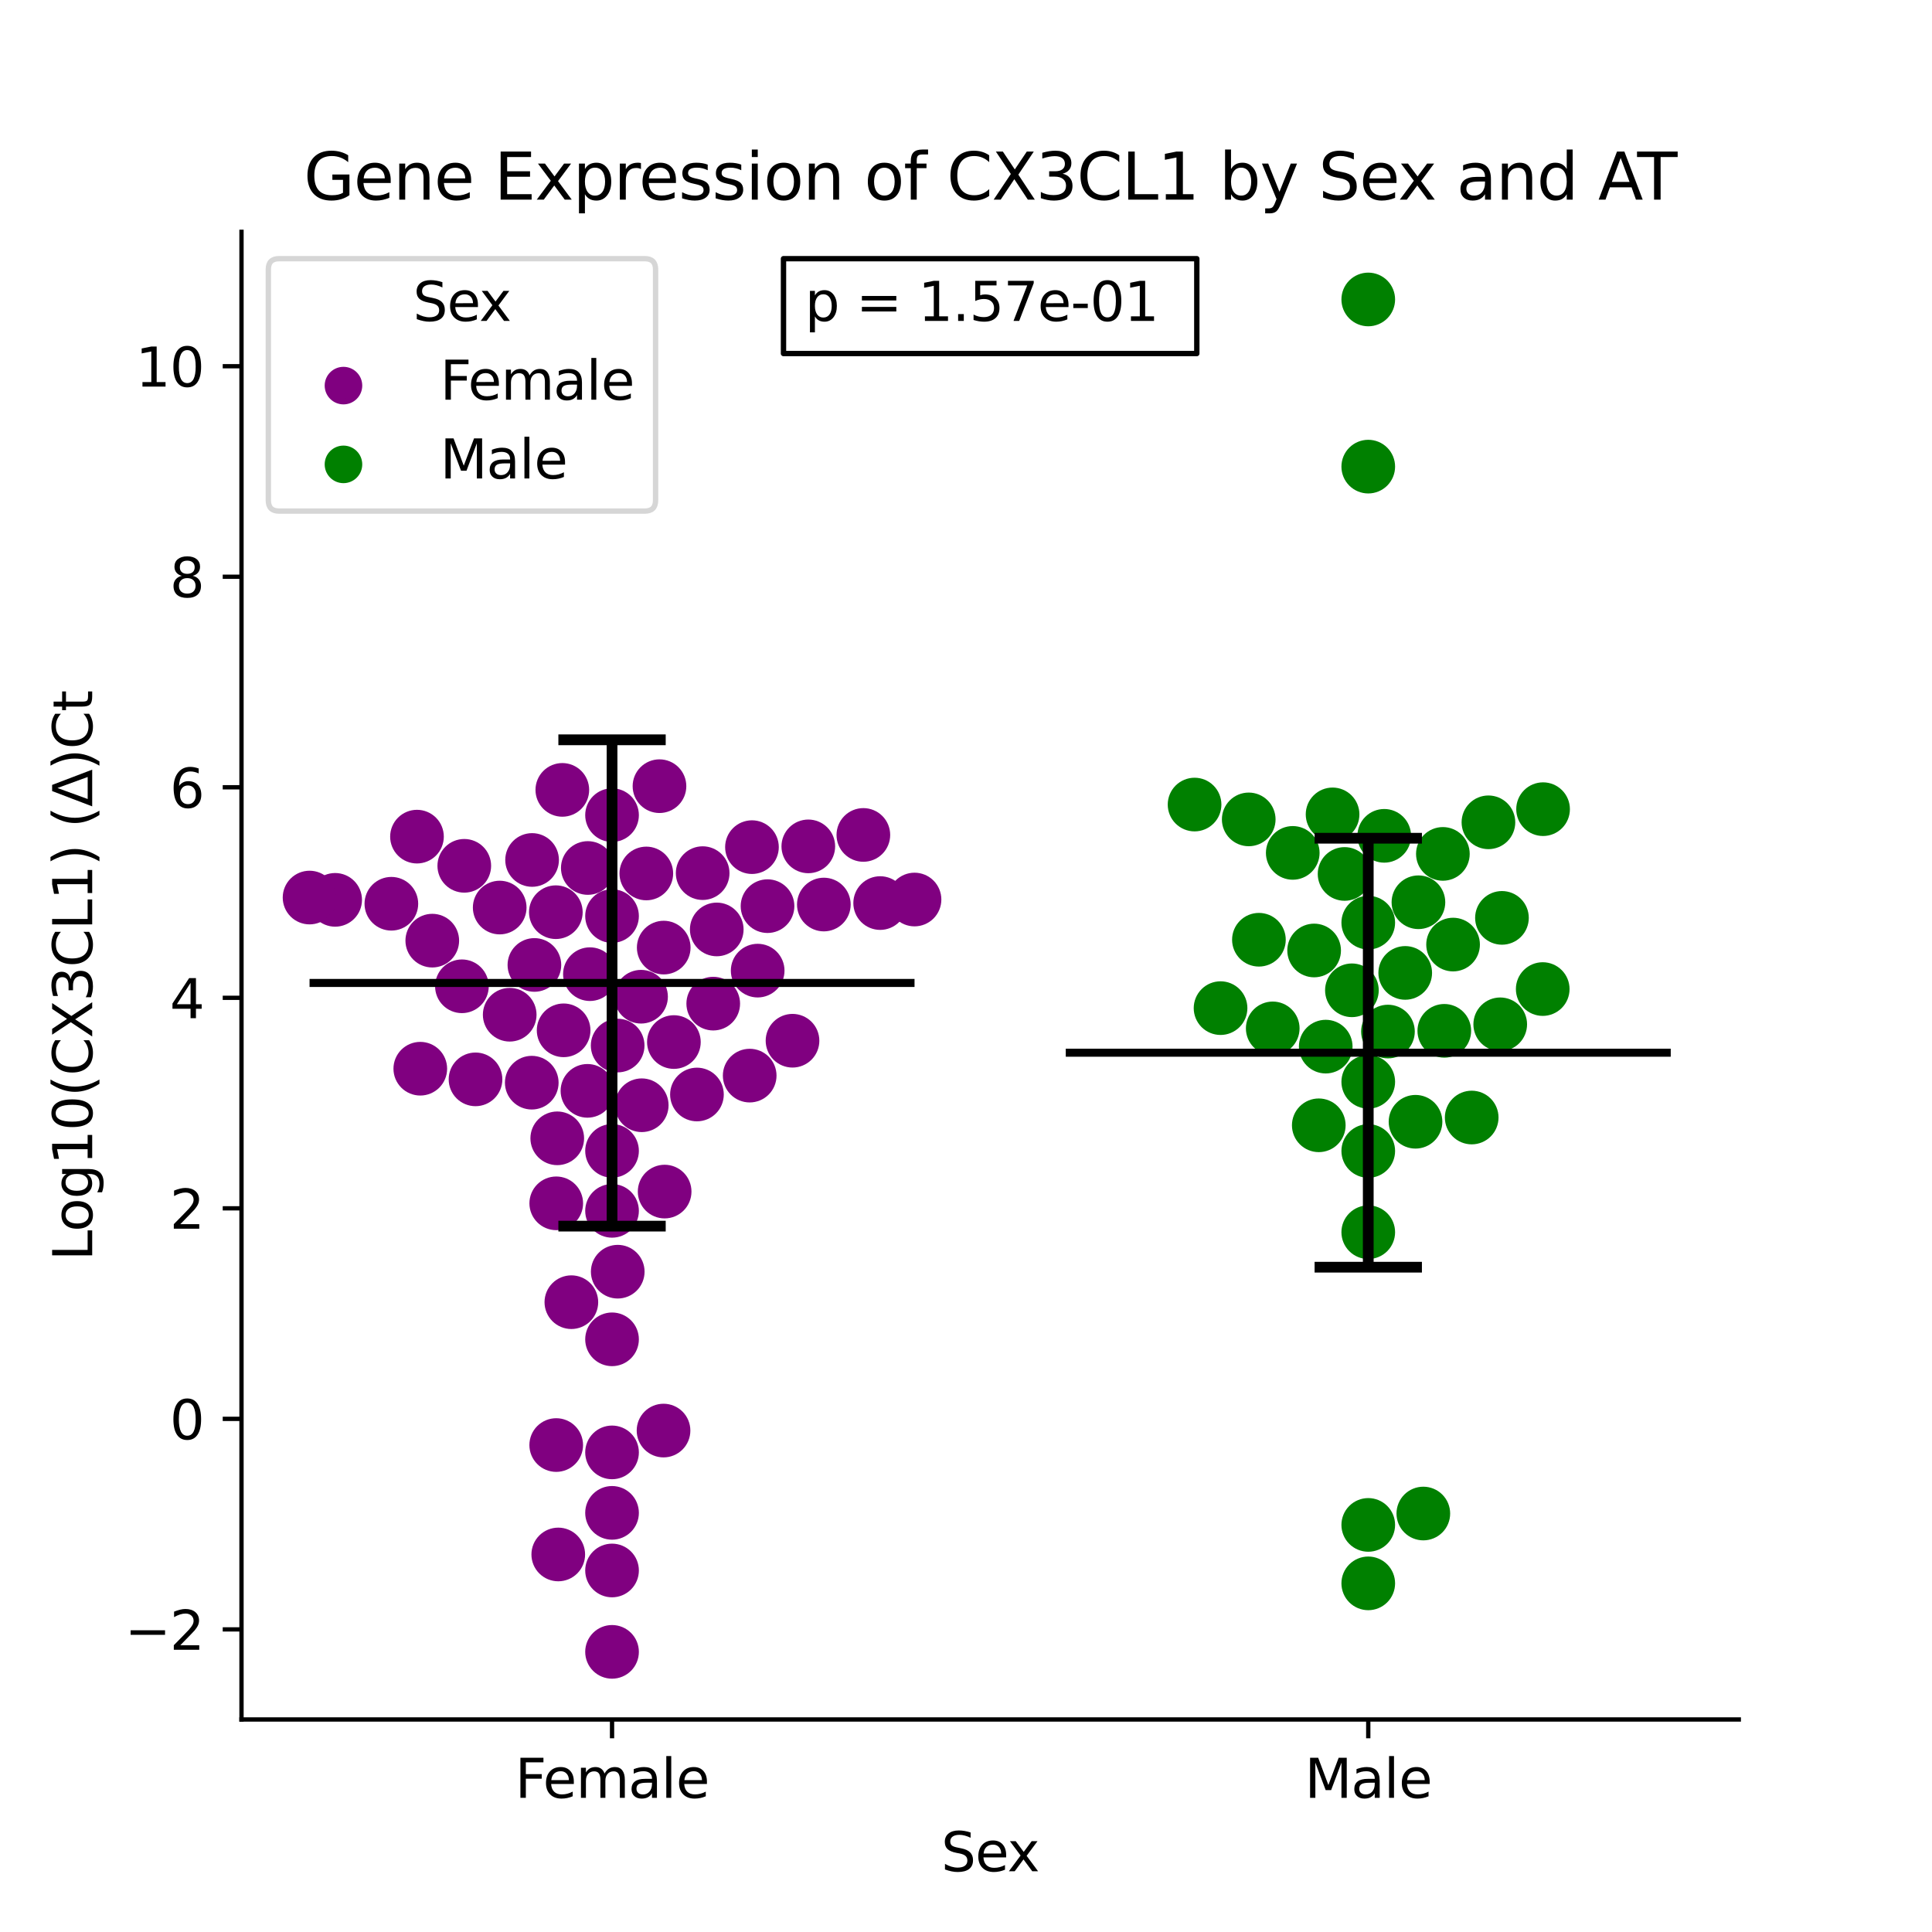 <?xml version="1.0" encoding="utf-8" standalone="no"?>
<!DOCTYPE svg PUBLIC "-//W3C//DTD SVG 1.1//EN"
  "http://www.w3.org/Graphics/SVG/1.1/DTD/svg11.dtd">
<svg xmlns:xlink="http://www.w3.org/1999/xlink" width="360pt" height="360pt" viewBox="0 0 360 360" xmlns="http://www.w3.org/2000/svg" version="1.1">
 <defs>
  <style type="text/css">*{stroke-linejoin: round; stroke-linecap: butt}</style>
 </defs>
 <g id="figure_1">
  <g id="patch_1">
   <path d="M 0 360 
L 360 360 
L 360 0 
L 0 0 
z
" style="fill: #ffffff"/>
  </g>
  <g id="axes_1">
   <g id="patch_2">
    <path d="M 45 320.4 
L 324 320.4 
L 324 43.2 
L 45 43.2 
z
" style="fill: #ffffff"/>
   </g>
   <g id="PathCollection_1">
    <defs>
     <path id="C0_0_fb9bbca9a4" d="M 0 5 
C 1.326 5 2.598 4.473 3.536 3.536 
C 4.473 2.598 5 1.326 5 -0 
C 5 -1.326 4.473 -2.598 3.536 -3.536 
C 2.598 -4.473 1.326 -5 0 -5 
C -1.326 -5 -2.598 -4.473 -3.536 -3.536 
C -4.473 -2.598 -5 -1.326 -5 0 
C -5 1.326 -4.473 2.598 -3.536 3.536 
C -2.598 4.473 -1.326 5 0 5 
z
"/>
    </defs>
    <g clip-path="url(#pab381b21b1)">
     <use xlink:href="#C0_0_fb9bbca9a4" x="80.549" y="175.276" style="fill: #800080"/>
    </g>
    <g clip-path="url(#pab381b21b1)">
     <use xlink:href="#C0_0_fb9bbca9a4" x="103.836" y="212.109" style="fill: #800080"/>
    </g>
    <g clip-path="url(#pab381b21b1)">
     <use xlink:href="#C0_0_fb9bbca9a4" x="164.007" y="168.274" style="fill: #800080"/>
    </g>
    <g clip-path="url(#pab381b21b1)">
     <use xlink:href="#C0_0_fb9bbca9a4" x="93.112" y="169.109" style="fill: #800080"/>
    </g>
    <g clip-path="url(#pab381b21b1)">
     <use xlink:href="#C0_0_fb9bbca9a4" x="105.023" y="191.985" style="fill: #800080"/>
    </g>
    <g clip-path="url(#pab381b21b1)">
     <use xlink:href="#C0_0_fb9bbca9a4" x="133.556" y="173.187" style="fill: #800080"/>
    </g>
    <g clip-path="url(#pab381b21b1)">
     <use xlink:href="#C0_0_fb9bbca9a4" x="62.452" y="167.674" style="fill: #800080"/>
    </g>
    <g clip-path="url(#pab381b21b1)">
     <use xlink:href="#C0_0_fb9bbca9a4" x="115.092" y="194.823" style="fill: #800080"/>
    </g>
    <g clip-path="url(#pab381b21b1)">
     <use xlink:href="#C0_0_fb9bbca9a4" x="86.072" y="183.781" style="fill: #800080"/>
    </g>
    <g clip-path="url(#pab381b21b1)">
     <use xlink:href="#C0_0_fb9bbca9a4" x="106.465" y="242.643" style="fill: #800080"/>
    </g>
    <g clip-path="url(#pab381b21b1)">
     <use xlink:href="#C0_0_fb9bbca9a4" x="140.117" y="157.852" style="fill: #800080"/>
    </g>
    <g clip-path="url(#pab381b21b1)">
     <use xlink:href="#C0_0_fb9bbca9a4" x="119.45" y="185.724" style="fill: #800080"/>
    </g>
    <g clip-path="url(#pab381b21b1)">
     <use xlink:href="#C0_0_fb9bbca9a4" x="153.511" y="168.548" style="fill: #800080"/>
    </g>
    <g clip-path="url(#pab381b21b1)">
     <use xlink:href="#C0_0_fb9bbca9a4" x="150.616" y="157.71" style="fill: #800080"/>
    </g>
    <g clip-path="url(#pab381b21b1)">
     <use xlink:href="#C0_0_fb9bbca9a4" x="88.606" y="201.123" style="fill: #800080"/>
    </g>
    <g clip-path="url(#pab381b21b1)">
     <use xlink:href="#C0_0_fb9bbca9a4" x="125.57" y="194.171" style="fill: #800080"/>
    </g>
    <g clip-path="url(#pab381b21b1)">
     <use xlink:href="#C0_0_fb9bbca9a4" x="160.874" y="155.578" style="fill: #800080"/>
    </g>
    <g clip-path="url(#pab381b21b1)">
     <use xlink:href="#C0_0_fb9bbca9a4" x="104.781" y="147.184" style="fill: #800080"/>
    </g>
    <g clip-path="url(#pab381b21b1)">
     <use xlink:href="#C0_0_fb9bbca9a4" x="99.147" y="160.243" style="fill: #800080"/>
    </g>
    <g clip-path="url(#pab381b21b1)">
     <use xlink:href="#C0_0_fb9bbca9a4" x="109.922" y="181.521" style="fill: #800080"/>
    </g>
    <g clip-path="url(#pab381b21b1)">
     <use xlink:href="#C0_0_fb9bbca9a4" x="77.699" y="155.895" style="fill: #800080"/>
    </g>
    <g clip-path="url(#pab381b21b1)">
     <use xlink:href="#C0_0_fb9bbca9a4" x="114.045" y="151.89" style="fill: #800080"/>
    </g>
    <g clip-path="url(#pab381b21b1)">
     <use xlink:href="#C0_0_fb9bbca9a4" x="141.182" y="180.863" style="fill: #800080"/>
    </g>
    <g clip-path="url(#pab381b21b1)">
     <use xlink:href="#C0_0_fb9bbca9a4" x="123.846" y="222.034" style="fill: #800080"/>
    </g>
    <g clip-path="url(#pab381b21b1)">
     <use xlink:href="#C0_0_fb9bbca9a4" x="122.885" y="146.493" style="fill: #800080"/>
    </g>
    <g clip-path="url(#pab381b21b1)">
     <use xlink:href="#C0_0_fb9bbca9a4" x="109.529" y="161.738" style="fill: #800080"/>
    </g>
    <g clip-path="url(#pab381b21b1)">
     <use xlink:href="#C0_0_fb9bbca9a4" x="114.045" y="170.696" style="fill: #800080"/>
    </g>
    <g clip-path="url(#pab381b21b1)">
     <use xlink:href="#C0_0_fb9bbca9a4" x="147.673" y="193.925" style="fill: #800080"/>
    </g>
    <g clip-path="url(#pab381b21b1)">
     <use xlink:href="#C0_0_fb9bbca9a4" x="72.924" y="168.401" style="fill: #800080"/>
    </g>
    <g clip-path="url(#pab381b21b1)">
     <use xlink:href="#C0_0_fb9bbca9a4" x="78.315" y="199.139" style="fill: #800080"/>
    </g>
    <g clip-path="url(#pab381b21b1)">
     <use xlink:href="#C0_0_fb9bbca9a4" x="57.682" y="167.246" style="fill: #800080"/>
    </g>
    <g clip-path="url(#pab381b21b1)">
     <use xlink:href="#C0_0_fb9bbca9a4" x="104.024" y="289.652" style="fill: #800080"/>
    </g>
    <g clip-path="url(#pab381b21b1)">
     <use xlink:href="#C0_0_fb9bbca9a4" x="114.045" y="307.8" style="fill: #800080"/>
    </g>
    <g clip-path="url(#pab381b21b1)">
     <use xlink:href="#C0_0_fb9bbca9a4" x="114.045" y="225.623" style="fill: #800080"/>
    </g>
    <g clip-path="url(#pab381b21b1)">
     <use xlink:href="#C0_0_fb9bbca9a4" x="143.016" y="168.848" style="fill: #800080"/>
    </g>
    <g clip-path="url(#pab381b21b1)">
     <use xlink:href="#C0_0_fb9bbca9a4" x="129.866" y="203.944" style="fill: #800080"/>
    </g>
    <g clip-path="url(#pab381b21b1)">
     <use xlink:href="#C0_0_fb9bbca9a4" x="114.045" y="214.446" style="fill: #800080"/>
    </g>
    <g clip-path="url(#pab381b21b1)">
     <use xlink:href="#C0_0_fb9bbca9a4" x="130.931" y="162.696" style="fill: #800080"/>
    </g>
    <g clip-path="url(#pab381b21b1)">
     <use xlink:href="#C0_0_fb9bbca9a4" x="94.976" y="189.081" style="fill: #800080"/>
    </g>
    <g clip-path="url(#pab381b21b1)">
     <use xlink:href="#C0_0_fb9bbca9a4" x="120.431" y="162.758" style="fill: #800080"/>
    </g>
    <g clip-path="url(#pab381b21b1)">
     <use xlink:href="#C0_0_fb9bbca9a4" x="99.086" y="201.741" style="fill: #800080"/>
    </g>
    <g clip-path="url(#pab381b21b1)">
     <use xlink:href="#C0_0_fb9bbca9a4" x="115.106" y="236.961" style="fill: #800080"/>
    </g>
    <g clip-path="url(#pab381b21b1)">
     <use xlink:href="#C0_0_fb9bbca9a4" x="139.694" y="200.425" style="fill: #800080"/>
    </g>
    <g clip-path="url(#pab381b21b1)">
     <use xlink:href="#C0_0_fb9bbca9a4" x="103.649" y="224.223" style="fill: #800080"/>
    </g>
    <g clip-path="url(#pab381b21b1)">
     <use xlink:href="#C0_0_fb9bbca9a4" x="103.573" y="169.974" style="fill: #800080"/>
    </g>
    <g clip-path="url(#pab381b21b1)">
     <use xlink:href="#C0_0_fb9bbca9a4" x="123.675" y="176.57" style="fill: #800080"/>
    </g>
    <g clip-path="url(#pab381b21b1)">
     <use xlink:href="#C0_0_fb9bbca9a4" x="103.644" y="269.264" style="fill: #800080"/>
    </g>
    <g clip-path="url(#pab381b21b1)">
     <use xlink:href="#C0_0_fb9bbca9a4" x="114.045" y="281.9" style="fill: #800080"/>
    </g>
    <g clip-path="url(#pab381b21b1)">
     <use xlink:href="#C0_0_fb9bbca9a4" x="114.045" y="292.636" style="fill: #800080"/>
    </g>
    <g clip-path="url(#pab381b21b1)">
     <use xlink:href="#C0_0_fb9bbca9a4" x="114.045" y="249.563" style="fill: #800080"/>
    </g>
    <g clip-path="url(#pab381b21b1)">
     <use xlink:href="#C0_0_fb9bbca9a4" x="132.901" y="187.012" style="fill: #800080"/>
    </g>
    <g clip-path="url(#pab381b21b1)">
     <use xlink:href="#C0_0_fb9bbca9a4" x="86.512" y="161.332" style="fill: #800080"/>
    </g>
    <g clip-path="url(#pab381b21b1)">
     <use xlink:href="#C0_0_fb9bbca9a4" x="99.578" y="179.804" style="fill: #800080"/>
    </g>
    <g clip-path="url(#pab381b21b1)">
     <use xlink:href="#C0_0_fb9bbca9a4" x="109.463" y="203.264" style="fill: #800080"/>
    </g>
    <g clip-path="url(#pab381b21b1)">
     <use xlink:href="#C0_0_fb9bbca9a4" x="119.578" y="205.947" style="fill: #800080"/>
    </g>
    <g clip-path="url(#pab381b21b1)">
     <use xlink:href="#C0_0_fb9bbca9a4" x="170.409" y="167.614" style="fill: #800080"/>
    </g>
    <g clip-path="url(#pab381b21b1)">
     <use xlink:href="#C0_0_fb9bbca9a4" x="123.639" y="266.566" style="fill: #800080"/>
    </g>
    <g clip-path="url(#pab381b21b1)">
     <use xlink:href="#C0_0_fb9bbca9a4" x="114.045" y="270.632" style="fill: #800080"/>
    </g>
   </g>
   <g id="PathCollection_2">
    <defs>
     <path id="C1_0_d4001c812b" d="M 0 5 
C 1.326 5 2.598 4.473 3.536 3.536 
C 4.473 2.598 5 1.326 5 -0 
C 5 -1.326 4.473 -2.598 3.536 -3.536 
C 2.598 -4.473 1.326 -5 0 -5 
C -1.326 -5 -2.598 -4.473 -3.536 -3.536 
C -4.473 -2.598 -5 -1.326 -5 0 
C -5 1.326 -4.473 2.598 -3.536 3.536 
C -2.598 4.473 -1.326 5 0 5 
z
"/>
    </defs>
    <g clip-path="url(#pab381b21b1)">
     <use xlink:href="#C1_0_d4001c812b" x="254.955" y="55.8" style="fill: #008000"/>
    </g>
    <g clip-path="url(#pab381b21b1)">
     <use xlink:href="#C1_0_d4001c812b" x="264.304" y="168.122" style="fill: #008000"/>
    </g>
    <g clip-path="url(#pab381b21b1)">
     <use xlink:href="#C1_0_d4001c812b" x="251.909" y="184.528" style="fill: #008000"/>
    </g>
    <g clip-path="url(#pab381b21b1)">
     <use xlink:href="#C1_0_d4001c812b" x="254.955" y="229.604" style="fill: #008000"/>
    </g>
    <g clip-path="url(#pab381b21b1)">
     <use xlink:href="#C1_0_d4001c812b" x="232.682" y="152.683" style="fill: #008000"/>
    </g>
    <g clip-path="url(#pab381b21b1)">
     <use xlink:href="#C1_0_d4001c812b" x="222.591" y="149.918" style="fill: #008000"/>
    </g>
    <g clip-path="url(#pab381b21b1)">
     <use xlink:href="#C1_0_d4001c812b" x="277.348" y="153.226" style="fill: #008000"/>
    </g>
    <g clip-path="url(#pab381b21b1)">
     <use xlink:href="#C1_0_d4001c812b" x="254.955" y="284.145" style="fill: #008000"/>
    </g>
    <g clip-path="url(#pab381b21b1)">
     <use xlink:href="#C1_0_d4001c812b" x="274.229" y="208.234" style="fill: #008000"/>
    </g>
    <g clip-path="url(#pab381b21b1)">
     <use xlink:href="#C1_0_d4001c812b" x="254.955" y="295.037" style="fill: #008000"/>
    </g>
    <g clip-path="url(#pab381b21b1)">
     <use xlink:href="#C1_0_d4001c812b" x="234.581" y="175.107" style="fill: #008000"/>
    </g>
    <g clip-path="url(#pab381b21b1)">
     <use xlink:href="#C1_0_d4001c812b" x="227.432" y="187.85" style="fill: #008000"/>
    </g>
    <g clip-path="url(#pab381b21b1)">
     <use xlink:href="#C1_0_d4001c812b" x="263.762" y="209.024" style="fill: #008000"/>
    </g>
    <g clip-path="url(#pab381b21b1)">
     <use xlink:href="#C1_0_d4001c812b" x="258.625" y="192.215" style="fill: #008000"/>
    </g>
    <g clip-path="url(#pab381b21b1)">
     <use xlink:href="#C1_0_d4001c812b" x="279.546" y="190.865" style="fill: #008000"/>
    </g>
    <g clip-path="url(#pab381b21b1)">
     <use xlink:href="#C1_0_d4001c812b" x="237.155" y="191.625" style="fill: #008000"/>
    </g>
    <g clip-path="url(#pab381b21b1)">
     <use xlink:href="#C1_0_d4001c812b" x="247.03" y="195.024" style="fill: #008000"/>
    </g>
    <g clip-path="url(#pab381b21b1)">
     <use xlink:href="#C1_0_d4001c812b" x="287.464" y="184.298" style="fill: #008000"/>
    </g>
    <g clip-path="url(#pab381b21b1)">
     <use xlink:href="#C1_0_d4001c812b" x="245.735" y="209.683" style="fill: #008000"/>
    </g>
    <g clip-path="url(#pab381b21b1)">
     <use xlink:href="#C1_0_d4001c812b" x="240.885" y="158.925" style="fill: #008000"/>
    </g>
    <g clip-path="url(#pab381b21b1)">
     <use xlink:href="#C1_0_d4001c812b" x="254.955" y="171.923" style="fill: #008000"/>
    </g>
    <g clip-path="url(#pab381b21b1)">
     <use xlink:href="#C1_0_d4001c812b" x="254.955" y="201.584" style="fill: #008000"/>
    </g>
    <g clip-path="url(#pab381b21b1)">
     <use xlink:href="#C1_0_d4001c812b" x="254.955" y="214.468" style="fill: #008000"/>
    </g>
    <g clip-path="url(#pab381b21b1)">
     <use xlink:href="#C1_0_d4001c812b" x="265.216" y="282.024" style="fill: #008000"/>
    </g>
    <g clip-path="url(#pab381b21b1)">
     <use xlink:href="#C1_0_d4001c812b" x="254.955" y="86.949" style="fill: #008000"/>
    </g>
    <g clip-path="url(#pab381b21b1)">
     <use xlink:href="#C1_0_d4001c812b" x="248.306" y="151.749" style="fill: #008000"/>
    </g>
    <g clip-path="url(#pab381b21b1)">
     <use xlink:href="#C1_0_d4001c812b" x="270.76" y="176.008" style="fill: #008000"/>
    </g>
    <g clip-path="url(#pab381b21b1)">
     <use xlink:href="#C1_0_d4001c812b" x="279.868" y="171.033" style="fill: #008000"/>
    </g>
    <g clip-path="url(#pab381b21b1)">
     <use xlink:href="#C1_0_d4001c812b" x="250.543" y="162.848" style="fill: #008000"/>
    </g>
    <g clip-path="url(#pab381b21b1)">
     <use xlink:href="#C1_0_d4001c812b" x="261.843" y="181.288" style="fill: #008000"/>
    </g>
    <g clip-path="url(#pab381b21b1)">
     <use xlink:href="#C1_0_d4001c812b" x="244.869" y="177.108" style="fill: #008000"/>
    </g>
    <g clip-path="url(#pab381b21b1)">
     <use xlink:href="#C1_0_d4001c812b" x="269.124" y="192.079" style="fill: #008000"/>
    </g>
    <g clip-path="url(#pab381b21b1)">
     <use xlink:href="#C1_0_d4001c812b" x="287.529" y="150.778" style="fill: #008000"/>
    </g>
    <g clip-path="url(#pab381b21b1)">
     <use xlink:href="#C1_0_d4001c812b" x="268.86" y="159.112" style="fill: #008000"/>
    </g>
    <g clip-path="url(#pab381b21b1)">
     <use xlink:href="#C1_0_d4001c812b" x="257.932" y="155.744" style="fill: #008000"/>
    </g>
   </g>
   <g id="PathCollection_3"/>
   <g id="PathCollection_4"/>
   <g id="matplotlib.axis_1">
    <g id="xtick_1">
     <g id="line2d_1">
      <defs>
       <path id="m7a4e2a6df0" d="M 0 0 
L 0 3.5 
" style="stroke: #000000; stroke-width: 0.8"/>
      </defs>
      <g>
       <use xlink:href="#m7a4e2a6df0" x="114.045" y="320.4" style="stroke: #000000; stroke-width: 0.8"/>
      </g>
     </g>
     <g id="text_1">
      <!-- Female -->
      <g transform="translate(95.968 334.998) scale(0.1 -0.1)">
       <defs>
        <path id="DejaVuSans-46" d="M 628 4666 
L 3309 4666 
L 3309 4134 
L 1259 4134 
L 1259 2759 
L 3109 2759 
L 3109 2228 
L 1259 2228 
L 1259 0 
L 628 0 
L 628 4666 
z
" transform="scale(0.016)"/>
        <path id="DejaVuSans-65" d="M 3597 1894 
L 3597 1613 
L 953 1613 
Q 991 1019 1311 708 
Q 1631 397 2203 397 
Q 2534 397 2845 478 
Q 3156 559 3463 722 
L 3463 178 
Q 3153 47 2828 -22 
Q 2503 -91 2169 -91 
Q 1331 -91 842 396 
Q 353 884 353 1716 
Q 353 2575 817 3079 
Q 1281 3584 2069 3584 
Q 2775 3584 3186 3129 
Q 3597 2675 3597 1894 
z
M 3022 2063 
Q 3016 2534 2758 2815 
Q 2500 3097 2075 3097 
Q 1594 3097 1305 2825 
Q 1016 2553 972 2059 
L 3022 2063 
z
" transform="scale(0.016)"/>
        <path id="DejaVuSans-6d" d="M 3328 2828 
Q 3544 3216 3844 3400 
Q 4144 3584 4550 3584 
Q 5097 3584 5394 3201 
Q 5691 2819 5691 2113 
L 5691 0 
L 5113 0 
L 5113 2094 
Q 5113 2597 4934 2840 
Q 4756 3084 4391 3084 
Q 3944 3084 3684 2787 
Q 3425 2491 3425 1978 
L 3425 0 
L 2847 0 
L 2847 2094 
Q 2847 2600 2669 2842 
Q 2491 3084 2119 3084 
Q 1678 3084 1418 2786 
Q 1159 2488 1159 1978 
L 1159 0 
L 581 0 
L 581 3500 
L 1159 3500 
L 1159 2956 
Q 1356 3278 1631 3431 
Q 1906 3584 2284 3584 
Q 2666 3584 2933 3390 
Q 3200 3197 3328 2828 
z
" transform="scale(0.016)"/>
        <path id="DejaVuSans-61" d="M 2194 1759 
Q 1497 1759 1228 1600 
Q 959 1441 959 1056 
Q 959 750 1161 570 
Q 1363 391 1709 391 
Q 2188 391 2477 730 
Q 2766 1069 2766 1631 
L 2766 1759 
L 2194 1759 
z
M 3341 1997 
L 3341 0 
L 2766 0 
L 2766 531 
Q 2569 213 2275 61 
Q 1981 -91 1556 -91 
Q 1019 -91 701 211 
Q 384 513 384 1019 
Q 384 1609 779 1909 
Q 1175 2209 1959 2209 
L 2766 2209 
L 2766 2266 
Q 2766 2663 2505 2880 
Q 2244 3097 1772 3097 
Q 1472 3097 1187 3025 
Q 903 2953 641 2809 
L 641 3341 
Q 956 3463 1253 3523 
Q 1550 3584 1831 3584 
Q 2591 3584 2966 3190 
Q 3341 2797 3341 1997 
z
" transform="scale(0.016)"/>
        <path id="DejaVuSans-6c" d="M 603 4863 
L 1178 4863 
L 1178 0 
L 603 0 
L 603 4863 
z
" transform="scale(0.016)"/>
       </defs>
       <use xlink:href="#DejaVuSans-46"/>
       <use xlink:href="#DejaVuSans-65" x="52.02"/>
       <use xlink:href="#DejaVuSans-6d" x="113.543"/>
       <use xlink:href="#DejaVuSans-61" x="210.955"/>
       <use xlink:href="#DejaVuSans-6c" x="272.234"/>
       <use xlink:href="#DejaVuSans-65" x="300.018"/>
      </g>
     </g>
    </g>
    <g id="xtick_2">
     <g id="line2d_2">
      <g>
       <use xlink:href="#m7a4e2a6df0" x="254.955" y="320.4" style="stroke: #000000; stroke-width: 0.8"/>
      </g>
     </g>
     <g id="text_2">
      <!-- Male -->
      <g transform="translate(243.111 334.998) scale(0.1 -0.1)">
       <defs>
        <path id="DejaVuSans-4d" d="M 628 4666 
L 1569 4666 
L 2759 1491 
L 3956 4666 
L 4897 4666 
L 4897 0 
L 4281 0 
L 4281 4097 
L 3078 897 
L 2444 897 
L 1241 4097 
L 1241 0 
L 628 0 
L 628 4666 
z
" transform="scale(0.016)"/>
       </defs>
       <use xlink:href="#DejaVuSans-4d"/>
       <use xlink:href="#DejaVuSans-61" x="86.279"/>
       <use xlink:href="#DejaVuSans-6c" x="147.559"/>
       <use xlink:href="#DejaVuSans-65" x="175.342"/>
      </g>
     </g>
    </g>
    <g id="text_3">
     <!-- Sex -->
     <g transform="translate(175.377 348.677) scale(0.1 -0.1)">
      <defs>
       <path id="DejaVuSans-53" d="M 3425 4513 
L 3425 3897 
Q 3066 4069 2747 4153 
Q 2428 4238 2131 4238 
Q 1616 4238 1336 4038 
Q 1056 3838 1056 3469 
Q 1056 3159 1242 3001 
Q 1428 2844 1947 2747 
L 2328 2669 
Q 3034 2534 3370 2195 
Q 3706 1856 3706 1288 
Q 3706 609 3251 259 
Q 2797 -91 1919 -91 
Q 1588 -91 1214 -16 
Q 841 59 441 206 
L 441 856 
Q 825 641 1194 531 
Q 1563 422 1919 422 
Q 2459 422 2753 634 
Q 3047 847 3047 1241 
Q 3047 1584 2836 1778 
Q 2625 1972 2144 2069 
L 1759 2144 
Q 1053 2284 737 2584 
Q 422 2884 422 3419 
Q 422 4038 858 4394 
Q 1294 4750 2059 4750 
Q 2388 4750 2728 4690 
Q 3069 4631 3425 4513 
z
" transform="scale(0.016)"/>
       <path id="DejaVuSans-78" d="M 3513 3500 
L 2247 1797 
L 3578 0 
L 2900 0 
L 1881 1375 
L 863 0 
L 184 0 
L 1544 1831 
L 300 3500 
L 978 3500 
L 1906 2253 
L 2834 3500 
L 3513 3500 
z
" transform="scale(0.016)"/>
      </defs>
      <use xlink:href="#DejaVuSans-53"/>
      <use xlink:href="#DejaVuSans-65" x="63.477"/>
      <use xlink:href="#DejaVuSans-78" x="123.25"/>
     </g>
    </g>
   </g>
   <g id="matplotlib.axis_2">
    <g id="ytick_1">
     <g id="line2d_3">
      <defs>
       <path id="me101b2afc3" d="M 0 0 
L -3.5 0 
" style="stroke: #000000; stroke-width: 0.8"/>
      </defs>
      <g>
       <use xlink:href="#me101b2afc3" x="45" y="303.613" style="stroke: #000000; stroke-width: 0.8"/>
      </g>
     </g>
     <g id="text_4">
      <!-- −2 -->
      <g transform="translate(23.258 307.412) scale(0.1 -0.1)">
       <defs>
        <path id="DejaVuSans-2212" d="M 678 2272 
L 4684 2272 
L 4684 1741 
L 678 1741 
L 678 2272 
z
" transform="scale(0.016)"/>
        <path id="DejaVuSans-32" d="M 1228 531 
L 3431 531 
L 3431 0 
L 469 0 
L 469 531 
Q 828 903 1448 1529 
Q 2069 2156 2228 2338 
Q 2531 2678 2651 2914 
Q 2772 3150 2772 3378 
Q 2772 3750 2511 3984 
Q 2250 4219 1831 4219 
Q 1534 4219 1204 4116 
Q 875 4013 500 3803 
L 500 4441 
Q 881 4594 1212 4672 
Q 1544 4750 1819 4750 
Q 2544 4750 2975 4387 
Q 3406 4025 3406 3419 
Q 3406 3131 3298 2873 
Q 3191 2616 2906 2266 
Q 2828 2175 2409 1742 
Q 1991 1309 1228 531 
z
" transform="scale(0.016)"/>
       </defs>
       <use xlink:href="#DejaVuSans-2212"/>
       <use xlink:href="#DejaVuSans-32" x="83.789"/>
      </g>
     </g>
    </g>
    <g id="ytick_2">
     <g id="line2d_4">
      <g>
       <use xlink:href="#me101b2afc3" x="45" y="264.384" style="stroke: #000000; stroke-width: 0.8"/>
      </g>
     </g>
     <g id="text_5">
      <!-- 0 -->
      <g transform="translate(31.637 268.183) scale(0.1 -0.1)">
       <defs>
        <path id="DejaVuSans-30" d="M 2034 4250 
Q 1547 4250 1301 3770 
Q 1056 3291 1056 2328 
Q 1056 1369 1301 889 
Q 1547 409 2034 409 
Q 2525 409 2770 889 
Q 3016 1369 3016 2328 
Q 3016 3291 2770 3770 
Q 2525 4250 2034 4250 
z
M 2034 4750 
Q 2819 4750 3233 4129 
Q 3647 3509 3647 2328 
Q 3647 1150 3233 529 
Q 2819 -91 2034 -91 
Q 1250 -91 836 529 
Q 422 1150 422 2328 
Q 422 3509 836 4129 
Q 1250 4750 2034 4750 
z
" transform="scale(0.016)"/>
       </defs>
       <use xlink:href="#DejaVuSans-30"/>
      </g>
     </g>
    </g>
    <g id="ytick_3">
     <g id="line2d_5">
      <g>
       <use xlink:href="#me101b2afc3" x="45" y="225.155" style="stroke: #000000; stroke-width: 0.8"/>
      </g>
     </g>
     <g id="text_6">
      <!-- 2 -->
      <g transform="translate(31.637 228.954) scale(0.1 -0.1)">
       <use xlink:href="#DejaVuSans-32"/>
      </g>
     </g>
    </g>
    <g id="ytick_4">
     <g id="line2d_6">
      <g>
       <use xlink:href="#me101b2afc3" x="45" y="185.926" style="stroke: #000000; stroke-width: 0.8"/>
      </g>
     </g>
     <g id="text_7">
      <!-- 4 -->
      <g transform="translate(31.637 189.725) scale(0.1 -0.1)">
       <defs>
        <path id="DejaVuSans-34" d="M 2419 4116 
L 825 1625 
L 2419 1625 
L 2419 4116 
z
M 2253 4666 
L 3047 4666 
L 3047 1625 
L 3713 1625 
L 3713 1100 
L 3047 1100 
L 3047 0 
L 2419 0 
L 2419 1100 
L 313 1100 
L 313 1709 
L 2253 4666 
z
" transform="scale(0.016)"/>
       </defs>
       <use xlink:href="#DejaVuSans-34"/>
      </g>
     </g>
    </g>
    <g id="ytick_5">
     <g id="line2d_7">
      <g>
       <use xlink:href="#me101b2afc3" x="45" y="146.697" style="stroke: #000000; stroke-width: 0.8"/>
      </g>
     </g>
     <g id="text_8">
      <!-- 6 -->
      <g transform="translate(31.637 150.497) scale(0.1 -0.1)">
       <defs>
        <path id="DejaVuSans-36" d="M 2113 2584 
Q 1688 2584 1439 2293 
Q 1191 2003 1191 1497 
Q 1191 994 1439 701 
Q 1688 409 2113 409 
Q 2538 409 2786 701 
Q 3034 994 3034 1497 
Q 3034 2003 2786 2293 
Q 2538 2584 2113 2584 
z
M 3366 4563 
L 3366 3988 
Q 3128 4100 2886 4159 
Q 2644 4219 2406 4219 
Q 1781 4219 1451 3797 
Q 1122 3375 1075 2522 
Q 1259 2794 1537 2939 
Q 1816 3084 2150 3084 
Q 2853 3084 3261 2657 
Q 3669 2231 3669 1497 
Q 3669 778 3244 343 
Q 2819 -91 2113 -91 
Q 1303 -91 875 529 
Q 447 1150 447 2328 
Q 447 3434 972 4092 
Q 1497 4750 2381 4750 
Q 2619 4750 2861 4703 
Q 3103 4656 3366 4563 
z
" transform="scale(0.016)"/>
       </defs>
       <use xlink:href="#DejaVuSans-36"/>
      </g>
     </g>
    </g>
    <g id="ytick_6">
     <g id="line2d_8">
      <g>
       <use xlink:href="#me101b2afc3" x="45" y="107.469" style="stroke: #000000; stroke-width: 0.8"/>
      </g>
     </g>
     <g id="text_9">
      <!-- 8 -->
      <g transform="translate(31.637 111.268) scale(0.1 -0.1)">
       <defs>
        <path id="DejaVuSans-38" d="M 2034 2216 
Q 1584 2216 1326 1975 
Q 1069 1734 1069 1313 
Q 1069 891 1326 650 
Q 1584 409 2034 409 
Q 2484 409 2743 651 
Q 3003 894 3003 1313 
Q 3003 1734 2745 1975 
Q 2488 2216 2034 2216 
z
M 1403 2484 
Q 997 2584 770 2862 
Q 544 3141 544 3541 
Q 544 4100 942 4425 
Q 1341 4750 2034 4750 
Q 2731 4750 3128 4425 
Q 3525 4100 3525 3541 
Q 3525 3141 3298 2862 
Q 3072 2584 2669 2484 
Q 3125 2378 3379 2068 
Q 3634 1759 3634 1313 
Q 3634 634 3220 271 
Q 2806 -91 2034 -91 
Q 1263 -91 848 271 
Q 434 634 434 1313 
Q 434 1759 690 2068 
Q 947 2378 1403 2484 
z
M 1172 3481 
Q 1172 3119 1398 2916 
Q 1625 2713 2034 2713 
Q 2441 2713 2670 2916 
Q 2900 3119 2900 3481 
Q 2900 3844 2670 4047 
Q 2441 4250 2034 4250 
Q 1625 4250 1398 4047 
Q 1172 3844 1172 3481 
z
" transform="scale(0.016)"/>
       </defs>
       <use xlink:href="#DejaVuSans-38"/>
      </g>
     </g>
    </g>
    <g id="ytick_7">
     <g id="line2d_9">
      <g>
       <use xlink:href="#me101b2afc3" x="45" y="68.24" style="stroke: #000000; stroke-width: 0.8"/>
      </g>
     </g>
     <g id="text_10">
      <!-- 10 -->
      <g transform="translate(25.275 72.039) scale(0.1 -0.1)">
       <defs>
        <path id="DejaVuSans-31" d="M 794 531 
L 1825 531 
L 1825 4091 
L 703 3866 
L 703 4441 
L 1819 4666 
L 2450 4666 
L 2450 531 
L 3481 531 
L 3481 0 
L 794 0 
L 794 531 
z
" transform="scale(0.016)"/>
       </defs>
       <use xlink:href="#DejaVuSans-31"/>
       <use xlink:href="#DejaVuSans-30" x="63.623"/>
      </g>
     </g>
    </g>
    <g id="text_11">
     <!-- Log10(CX3CL1) (Δ)Ct -->
     <g transform="translate(17.178 234.915) rotate(-90) scale(0.1 -0.1)">
      <defs>
       <path id="DejaVuSans-4c" d="M 628 4666 
L 1259 4666 
L 1259 531 
L 3531 531 
L 3531 0 
L 628 0 
L 628 4666 
z
" transform="scale(0.016)"/>
       <path id="DejaVuSans-6f" d="M 1959 3097 
Q 1497 3097 1228 2736 
Q 959 2375 959 1747 
Q 959 1119 1226 758 
Q 1494 397 1959 397 
Q 2419 397 2687 759 
Q 2956 1122 2956 1747 
Q 2956 2369 2687 2733 
Q 2419 3097 1959 3097 
z
M 1959 3584 
Q 2709 3584 3137 3096 
Q 3566 2609 3566 1747 
Q 3566 888 3137 398 
Q 2709 -91 1959 -91 
Q 1206 -91 779 398 
Q 353 888 353 1747 
Q 353 2609 779 3096 
Q 1206 3584 1959 3584 
z
" transform="scale(0.016)"/>
       <path id="DejaVuSans-67" d="M 2906 1791 
Q 2906 2416 2648 2759 
Q 2391 3103 1925 3103 
Q 1463 3103 1205 2759 
Q 947 2416 947 1791 
Q 947 1169 1205 825 
Q 1463 481 1925 481 
Q 2391 481 2648 825 
Q 2906 1169 2906 1791 
z
M 3481 434 
Q 3481 -459 3084 -895 
Q 2688 -1331 1869 -1331 
Q 1566 -1331 1297 -1286 
Q 1028 -1241 775 -1147 
L 775 -588 
Q 1028 -725 1275 -790 
Q 1522 -856 1778 -856 
Q 2344 -856 2625 -561 
Q 2906 -266 2906 331 
L 2906 616 
Q 2728 306 2450 153 
Q 2172 0 1784 0 
Q 1141 0 747 490 
Q 353 981 353 1791 
Q 353 2603 747 3093 
Q 1141 3584 1784 3584 
Q 2172 3584 2450 3431 
Q 2728 3278 2906 2969 
L 2906 3500 
L 3481 3500 
L 3481 434 
z
" transform="scale(0.016)"/>
       <path id="DejaVuSans-28" d="M 1984 4856 
Q 1566 4138 1362 3434 
Q 1159 2731 1159 2009 
Q 1159 1288 1364 580 
Q 1569 -128 1984 -844 
L 1484 -844 
Q 1016 -109 783 600 
Q 550 1309 550 2009 
Q 550 2706 781 3412 
Q 1013 4119 1484 4856 
L 1984 4856 
z
" transform="scale(0.016)"/>
       <path id="DejaVuSans-43" d="M 4122 4306 
L 4122 3641 
Q 3803 3938 3442 4084 
Q 3081 4231 2675 4231 
Q 1875 4231 1450 3742 
Q 1025 3253 1025 2328 
Q 1025 1406 1450 917 
Q 1875 428 2675 428 
Q 3081 428 3442 575 
Q 3803 722 4122 1019 
L 4122 359 
Q 3791 134 3420 21 
Q 3050 -91 2638 -91 
Q 1578 -91 968 557 
Q 359 1206 359 2328 
Q 359 3453 968 4101 
Q 1578 4750 2638 4750 
Q 3056 4750 3426 4639 
Q 3797 4528 4122 4306 
z
" transform="scale(0.016)"/>
       <path id="DejaVuSans-58" d="M 403 4666 
L 1081 4666 
L 2241 2931 
L 3406 4666 
L 4084 4666 
L 2584 2425 
L 4184 0 
L 3506 0 
L 2194 1984 
L 872 0 
L 191 0 
L 1856 2491 
L 403 4666 
z
" transform="scale(0.016)"/>
       <path id="DejaVuSans-33" d="M 2597 2516 
Q 3050 2419 3304 2112 
Q 3559 1806 3559 1356 
Q 3559 666 3084 287 
Q 2609 -91 1734 -91 
Q 1441 -91 1130 -33 
Q 819 25 488 141 
L 488 750 
Q 750 597 1062 519 
Q 1375 441 1716 441 
Q 2309 441 2620 675 
Q 2931 909 2931 1356 
Q 2931 1769 2642 2001 
Q 2353 2234 1838 2234 
L 1294 2234 
L 1294 2753 
L 1863 2753 
Q 2328 2753 2575 2939 
Q 2822 3125 2822 3475 
Q 2822 3834 2567 4026 
Q 2313 4219 1838 4219 
Q 1578 4219 1281 4162 
Q 984 4106 628 3988 
L 628 4550 
Q 988 4650 1302 4700 
Q 1616 4750 1894 4750 
Q 2613 4750 3031 4423 
Q 3450 4097 3450 3541 
Q 3450 3153 3228 2886 
Q 3006 2619 2597 2516 
z
" transform="scale(0.016)"/>
       <path id="DejaVuSans-29" d="M 513 4856 
L 1013 4856 
Q 1481 4119 1714 3412 
Q 1947 2706 1947 2009 
Q 1947 1309 1714 600 
Q 1481 -109 1013 -844 
L 513 -844 
Q 928 -128 1133 580 
Q 1338 1288 1338 2009 
Q 1338 2731 1133 3434 
Q 928 4138 513 4856 
z
" transform="scale(0.016)"/>
       <path id="DejaVuSans-20" transform="scale(0.016)"/>
       <path id="DejaVuSans-394" d="M 2188 4044 
L 906 525 
L 3472 525 
L 2188 4044 
z
M 50 0 
L 1831 4666 
L 2547 4666 
L 4325 0 
L 50 0 
z
" transform="scale(0.016)"/>
       <path id="DejaVuSans-74" d="M 1172 4494 
L 1172 3500 
L 2356 3500 
L 2356 3053 
L 1172 3053 
L 1172 1153 
Q 1172 725 1289 603 
Q 1406 481 1766 481 
L 2356 481 
L 2356 0 
L 1766 0 
Q 1100 0 847 248 
Q 594 497 594 1153 
L 594 3053 
L 172 3053 
L 172 3500 
L 594 3500 
L 594 4494 
L 1172 4494 
z
" transform="scale(0.016)"/>
      </defs>
      <use xlink:href="#DejaVuSans-4c"/>
      <use xlink:href="#DejaVuSans-6f" x="53.963"/>
      <use xlink:href="#DejaVuSans-67" x="115.145"/>
      <use xlink:href="#DejaVuSans-31" x="178.621"/>
      <use xlink:href="#DejaVuSans-30" x="242.244"/>
      <use xlink:href="#DejaVuSans-28" x="305.867"/>
      <use xlink:href="#DejaVuSans-43" x="344.881"/>
      <use xlink:href="#DejaVuSans-58" x="414.705"/>
      <use xlink:href="#DejaVuSans-33" x="483.211"/>
      <use xlink:href="#DejaVuSans-43" x="546.834"/>
      <use xlink:href="#DejaVuSans-4c" x="616.658"/>
      <use xlink:href="#DejaVuSans-31" x="672.371"/>
      <use xlink:href="#DejaVuSans-29" x="735.994"/>
      <use xlink:href="#DejaVuSans-20" x="775.008"/>
      <use xlink:href="#DejaVuSans-28" x="806.795"/>
      <use xlink:href="#DejaVuSans-394" x="845.809"/>
      <use xlink:href="#DejaVuSans-29" x="914.217"/>
      <use xlink:href="#DejaVuSans-43" x="953.23"/>
      <use xlink:href="#DejaVuSans-74" x="1023.055"/>
     </g>
    </g>
   </g>
   <g id="LineCollection_1">
    <path d="M 114.045 228.469 
L 114.045 137.851 
" clip-path="url(#pab381b21b1)" style="fill: none; stroke: #000000; stroke-width: 2"/>
   </g>
   <g id="line2d_10">
    <defs>
     <path id="mec7088c428" d="M 10 0 
L -10 -0 
" style="stroke: #000000; stroke-width: 2"/>
    </defs>
    <g clip-path="url(#pab381b21b1)">
     <use xlink:href="#mec7088c428" x="114.045" y="228.469" style="stroke: #000000; stroke-width: 2"/>
    </g>
   </g>
   <g id="line2d_11">
    <g clip-path="url(#pab381b21b1)">
     <use xlink:href="#mec7088c428" x="114.045" y="137.851" style="stroke: #000000; stroke-width: 2"/>
    </g>
   </g>
   <g id="LineCollection_2">
    <path d="M 254.955 236.12 
L 254.955 156.195 
" clip-path="url(#pab381b21b1)" style="fill: none; stroke: #000000; stroke-width: 2"/>
   </g>
   <g id="line2d_12">
    <g clip-path="url(#pab381b21b1)">
     <use xlink:href="#mec7088c428" x="254.955" y="236.12" style="stroke: #000000; stroke-width: 2"/>
    </g>
   </g>
   <g id="line2d_13">
    <g clip-path="url(#pab381b21b1)">
     <use xlink:href="#mec7088c428" x="254.955" y="156.195" style="stroke: #000000; stroke-width: 2"/>
    </g>
   </g>
   <g id="LineCollection_3">
    <path d="M 57.682 183.16 
L 170.409 183.16 
" clip-path="url(#pab381b21b1)" style="fill: none; stroke: #000000; stroke-width: 1.5"/>
   </g>
   <g id="LineCollection_4">
    <path d="M 198.591 196.157 
L 311.318 196.157 
" clip-path="url(#pab381b21b1)" style="fill: none; stroke: #000000; stroke-width: 1.5"/>
   </g>
   <g id="patch_3">
    <path d="M 45 320.4 
L 45 43.2 
" style="fill: none; stroke: #000000; stroke-width: 0.8; stroke-linejoin: miter; stroke-linecap: square"/>
   </g>
   <g id="patch_4">
    <path d="M 45 320.4 
L 324 320.4 
" style="fill: none; stroke: #000000; stroke-width: 0.8; stroke-linejoin: miter; stroke-linecap: square"/>
   </g>
   <g id="text_12">
    <!-- Gene Expression of CX3CL1 by Sex and AT -->
    <g transform="translate(56.599 37.2) scale(0.12 -0.12)">
     <defs>
      <path id="DejaVuSans-47" d="M 3809 666 
L 3809 1919 
L 2778 1919 
L 2778 2438 
L 4434 2438 
L 4434 434 
Q 4069 175 3628 42 
Q 3188 -91 2688 -91 
Q 1594 -91 976 548 
Q 359 1188 359 2328 
Q 359 3472 976 4111 
Q 1594 4750 2688 4750 
Q 3144 4750 3555 4637 
Q 3966 4525 4313 4306 
L 4313 3634 
Q 3963 3931 3569 4081 
Q 3175 4231 2741 4231 
Q 1884 4231 1454 3753 
Q 1025 3275 1025 2328 
Q 1025 1384 1454 906 
Q 1884 428 2741 428 
Q 3075 428 3337 486 
Q 3600 544 3809 666 
z
" transform="scale(0.016)"/>
      <path id="DejaVuSans-6e" d="M 3513 2113 
L 3513 0 
L 2938 0 
L 2938 2094 
Q 2938 2591 2744 2837 
Q 2550 3084 2163 3084 
Q 1697 3084 1428 2787 
Q 1159 2491 1159 1978 
L 1159 0 
L 581 0 
L 581 3500 
L 1159 3500 
L 1159 2956 
Q 1366 3272 1645 3428 
Q 1925 3584 2291 3584 
Q 2894 3584 3203 3211 
Q 3513 2838 3513 2113 
z
" transform="scale(0.016)"/>
      <path id="DejaVuSans-45" d="M 628 4666 
L 3578 4666 
L 3578 4134 
L 1259 4134 
L 1259 2753 
L 3481 2753 
L 3481 2222 
L 1259 2222 
L 1259 531 
L 3634 531 
L 3634 0 
L 628 0 
L 628 4666 
z
" transform="scale(0.016)"/>
      <path id="DejaVuSans-70" d="M 1159 525 
L 1159 -1331 
L 581 -1331 
L 581 3500 
L 1159 3500 
L 1159 2969 
Q 1341 3281 1617 3432 
Q 1894 3584 2278 3584 
Q 2916 3584 3314 3078 
Q 3713 2572 3713 1747 
Q 3713 922 3314 415 
Q 2916 -91 2278 -91 
Q 1894 -91 1617 61 
Q 1341 213 1159 525 
z
M 3116 1747 
Q 3116 2381 2855 2742 
Q 2594 3103 2138 3103 
Q 1681 3103 1420 2742 
Q 1159 2381 1159 1747 
Q 1159 1113 1420 752 
Q 1681 391 2138 391 
Q 2594 391 2855 752 
Q 3116 1113 3116 1747 
z
" transform="scale(0.016)"/>
      <path id="DejaVuSans-72" d="M 2631 2963 
Q 2534 3019 2420 3045 
Q 2306 3072 2169 3072 
Q 1681 3072 1420 2755 
Q 1159 2438 1159 1844 
L 1159 0 
L 581 0 
L 581 3500 
L 1159 3500 
L 1159 2956 
Q 1341 3275 1631 3429 
Q 1922 3584 2338 3584 
Q 2397 3584 2469 3576 
Q 2541 3569 2628 3553 
L 2631 2963 
z
" transform="scale(0.016)"/>
      <path id="DejaVuSans-73" d="M 2834 3397 
L 2834 2853 
Q 2591 2978 2328 3040 
Q 2066 3103 1784 3103 
Q 1356 3103 1142 2972 
Q 928 2841 928 2578 
Q 928 2378 1081 2264 
Q 1234 2150 1697 2047 
L 1894 2003 
Q 2506 1872 2764 1633 
Q 3022 1394 3022 966 
Q 3022 478 2636 193 
Q 2250 -91 1575 -91 
Q 1294 -91 989 -36 
Q 684 19 347 128 
L 347 722 
Q 666 556 975 473 
Q 1284 391 1588 391 
Q 1994 391 2212 530 
Q 2431 669 2431 922 
Q 2431 1156 2273 1281 
Q 2116 1406 1581 1522 
L 1381 1569 
Q 847 1681 609 1914 
Q 372 2147 372 2553 
Q 372 3047 722 3315 
Q 1072 3584 1716 3584 
Q 2034 3584 2315 3537 
Q 2597 3491 2834 3397 
z
" transform="scale(0.016)"/>
      <path id="DejaVuSans-69" d="M 603 3500 
L 1178 3500 
L 1178 0 
L 603 0 
L 603 3500 
z
M 603 4863 
L 1178 4863 
L 1178 4134 
L 603 4134 
L 603 4863 
z
" transform="scale(0.016)"/>
      <path id="DejaVuSans-66" d="M 2375 4863 
L 2375 4384 
L 1825 4384 
Q 1516 4384 1395 4259 
Q 1275 4134 1275 3809 
L 1275 3500 
L 2222 3500 
L 2222 3053 
L 1275 3053 
L 1275 0 
L 697 0 
L 697 3053 
L 147 3053 
L 147 3500 
L 697 3500 
L 697 3744 
Q 697 4328 969 4595 
Q 1241 4863 1831 4863 
L 2375 4863 
z
" transform="scale(0.016)"/>
      <path id="DejaVuSans-62" d="M 3116 1747 
Q 3116 2381 2855 2742 
Q 2594 3103 2138 3103 
Q 1681 3103 1420 2742 
Q 1159 2381 1159 1747 
Q 1159 1113 1420 752 
Q 1681 391 2138 391 
Q 2594 391 2855 752 
Q 3116 1113 3116 1747 
z
M 1159 2969 
Q 1341 3281 1617 3432 
Q 1894 3584 2278 3584 
Q 2916 3584 3314 3078 
Q 3713 2572 3713 1747 
Q 3713 922 3314 415 
Q 2916 -91 2278 -91 
Q 1894 -91 1617 61 
Q 1341 213 1159 525 
L 1159 0 
L 581 0 
L 581 4863 
L 1159 4863 
L 1159 2969 
z
" transform="scale(0.016)"/>
      <path id="DejaVuSans-79" d="M 2059 -325 
Q 1816 -950 1584 -1140 
Q 1353 -1331 966 -1331 
L 506 -1331 
L 506 -850 
L 844 -850 
Q 1081 -850 1212 -737 
Q 1344 -625 1503 -206 
L 1606 56 
L 191 3500 
L 800 3500 
L 1894 763 
L 2988 3500 
L 3597 3500 
L 2059 -325 
z
" transform="scale(0.016)"/>
      <path id="DejaVuSans-64" d="M 2906 2969 
L 2906 4863 
L 3481 4863 
L 3481 0 
L 2906 0 
L 2906 525 
Q 2725 213 2448 61 
Q 2172 -91 1784 -91 
Q 1150 -91 751 415 
Q 353 922 353 1747 
Q 353 2572 751 3078 
Q 1150 3584 1784 3584 
Q 2172 3584 2448 3432 
Q 2725 3281 2906 2969 
z
M 947 1747 
Q 947 1113 1208 752 
Q 1469 391 1925 391 
Q 2381 391 2643 752 
Q 2906 1113 2906 1747 
Q 2906 2381 2643 2742 
Q 2381 3103 1925 3103 
Q 1469 3103 1208 2742 
Q 947 2381 947 1747 
z
" transform="scale(0.016)"/>
      <path id="DejaVuSans-41" d="M 2188 4044 
L 1331 1722 
L 3047 1722 
L 2188 4044 
z
M 1831 4666 
L 2547 4666 
L 4325 0 
L 3669 0 
L 3244 1197 
L 1141 1197 
L 716 0 
L 50 0 
L 1831 4666 
z
" transform="scale(0.016)"/>
      <path id="DejaVuSans-54" d="M -19 4666 
L 3928 4666 
L 3928 4134 
L 2272 4134 
L 2272 0 
L 1638 0 
L 1638 4134 
L -19 4134 
L -19 4666 
z
" transform="scale(0.016)"/>
     </defs>
     <use xlink:href="#DejaVuSans-47"/>
     <use xlink:href="#DejaVuSans-65" x="77.49"/>
     <use xlink:href="#DejaVuSans-6e" x="139.014"/>
     <use xlink:href="#DejaVuSans-65" x="202.393"/>
     <use xlink:href="#DejaVuSans-20" x="263.916"/>
     <use xlink:href="#DejaVuSans-45" x="295.703"/>
     <use xlink:href="#DejaVuSans-78" x="358.887"/>
     <use xlink:href="#DejaVuSans-70" x="418.066"/>
     <use xlink:href="#DejaVuSans-72" x="481.543"/>
     <use xlink:href="#DejaVuSans-65" x="520.406"/>
     <use xlink:href="#DejaVuSans-73" x="581.93"/>
     <use xlink:href="#DejaVuSans-73" x="634.029"/>
     <use xlink:href="#DejaVuSans-69" x="686.129"/>
     <use xlink:href="#DejaVuSans-6f" x="713.912"/>
     <use xlink:href="#DejaVuSans-6e" x="775.094"/>
     <use xlink:href="#DejaVuSans-20" x="838.473"/>
     <use xlink:href="#DejaVuSans-6f" x="870.26"/>
     <use xlink:href="#DejaVuSans-66" x="931.441"/>
     <use xlink:href="#DejaVuSans-20" x="966.646"/>
     <use xlink:href="#DejaVuSans-43" x="998.434"/>
     <use xlink:href="#DejaVuSans-58" x="1068.258"/>
     <use xlink:href="#DejaVuSans-33" x="1136.764"/>
     <use xlink:href="#DejaVuSans-43" x="1200.387"/>
     <use xlink:href="#DejaVuSans-4c" x="1270.211"/>
     <use xlink:href="#DejaVuSans-31" x="1325.924"/>
     <use xlink:href="#DejaVuSans-20" x="1389.547"/>
     <use xlink:href="#DejaVuSans-62" x="1421.334"/>
     <use xlink:href="#DejaVuSans-79" x="1484.811"/>
     <use xlink:href="#DejaVuSans-20" x="1543.99"/>
     <use xlink:href="#DejaVuSans-53" x="1575.777"/>
     <use xlink:href="#DejaVuSans-65" x="1639.254"/>
     <use xlink:href="#DejaVuSans-78" x="1699.027"/>
     <use xlink:href="#DejaVuSans-20" x="1758.207"/>
     <use xlink:href="#DejaVuSans-61" x="1789.994"/>
     <use xlink:href="#DejaVuSans-6e" x="1851.273"/>
     <use xlink:href="#DejaVuSans-64" x="1914.652"/>
     <use xlink:href="#DejaVuSans-20" x="1978.129"/>
     <use xlink:href="#DejaVuSans-41" x="2009.916"/>
     <use xlink:href="#DejaVuSans-54" x="2070.574"/>
    </g>
   </g>
   <g id="patch_5">
    <path d="M 145.993 65.878 
L 223.007 65.878 
L 223.007 48.2 
L 145.993 48.2 
z
" style="fill: #ffffff; stroke: #000000; stroke-linejoin: miter"/>
   </g>
   <g id="text_13">
    <!-- p = 1.57e-01  -->
    <g transform="translate(149.993 59.798) scale(0.1 -0.1)">
     <defs>
      <path id="DejaVuSans-3d" d="M 678 2906 
L 4684 2906 
L 4684 2381 
L 678 2381 
L 678 2906 
z
M 678 1631 
L 4684 1631 
L 4684 1100 
L 678 1100 
L 678 1631 
z
" transform="scale(0.016)"/>
      <path id="DejaVuSans-2e" d="M 684 794 
L 1344 794 
L 1344 0 
L 684 0 
L 684 794 
z
" transform="scale(0.016)"/>
      <path id="DejaVuSans-35" d="M 691 4666 
L 3169 4666 
L 3169 4134 
L 1269 4134 
L 1269 2991 
Q 1406 3038 1543 3061 
Q 1681 3084 1819 3084 
Q 2600 3084 3056 2656 
Q 3513 2228 3513 1497 
Q 3513 744 3044 326 
Q 2575 -91 1722 -91 
Q 1428 -91 1123 -41 
Q 819 9 494 109 
L 494 744 
Q 775 591 1075 516 
Q 1375 441 1709 441 
Q 2250 441 2565 725 
Q 2881 1009 2881 1497 
Q 2881 1984 2565 2268 
Q 2250 2553 1709 2553 
Q 1456 2553 1204 2497 
Q 953 2441 691 2322 
L 691 4666 
z
" transform="scale(0.016)"/>
      <path id="DejaVuSans-37" d="M 525 4666 
L 3525 4666 
L 3525 4397 
L 1831 0 
L 1172 0 
L 2766 4134 
L 525 4134 
L 525 4666 
z
" transform="scale(0.016)"/>
      <path id="DejaVuSans-2d" d="M 313 2009 
L 1997 2009 
L 1997 1497 
L 313 1497 
L 313 2009 
z
" transform="scale(0.016)"/>
     </defs>
     <use xlink:href="#DejaVuSans-70"/>
     <use xlink:href="#DejaVuSans-20" x="63.477"/>
     <use xlink:href="#DejaVuSans-3d" x="95.264"/>
     <use xlink:href="#DejaVuSans-20" x="179.053"/>
     <use xlink:href="#DejaVuSans-31" x="210.84"/>
     <use xlink:href="#DejaVuSans-2e" x="274.463"/>
     <use xlink:href="#DejaVuSans-35" x="306.25"/>
     <use xlink:href="#DejaVuSans-37" x="369.873"/>
     <use xlink:href="#DejaVuSans-65" x="433.496"/>
     <use xlink:href="#DejaVuSans-2d" x="495.02"/>
     <use xlink:href="#DejaVuSans-30" x="531.104"/>
     <use xlink:href="#DejaVuSans-31" x="594.727"/>
     <use xlink:href="#DejaVuSans-20" x="658.35"/>
    </g>
   </g>
   <g id="legend_1">
    <g id="patch_6">
     <path d="M 52 95.234 
L 120.155 95.234 
Q 122.155 95.234 122.155 93.234 
L 122.155 50.2 
Q 122.155 48.2 120.155 48.2 
L 52 48.2 
Q 50 48.2 50 50.2 
L 50 93.234 
Q 50 95.234 52 95.234 
z
" style="fill: #ffffff; opacity: 0.8; stroke: #cccccc; stroke-linejoin: miter"/>
    </g>
    <g id="text_14">
     <!-- Sex -->
     <g transform="translate(76.955 59.798) scale(0.1 -0.1)">
      <use xlink:href="#DejaVuSans-53"/>
      <use xlink:href="#DejaVuSans-65" x="63.477"/>
      <use xlink:href="#DejaVuSans-78" x="123.25"/>
     </g>
    </g>
    <g id="PathCollection_5">
     <defs>
      <path id="md31ebdac67" d="M 0 3 
C 0.796 3 1.559 2.684 2.121 2.121 
C 2.684 1.559 3 0.796 3 0 
C 3 -0.796 2.684 -1.559 2.121 -2.121 
C 1.559 -2.684 0.796 -3 0 -3 
C -0.796 -3 -1.559 -2.684 -2.121 -2.121 
C -2.684 -1.559 -3 -0.796 -3 0 
C -3 0.796 -2.684 1.559 -2.121 2.121 
C -1.559 2.684 -0.796 3 0 3 
z
" style="stroke: #800080"/>
     </defs>
     <g>
      <use xlink:href="#md31ebdac67" x="64" y="71.852" style="fill: #800080; stroke: #800080"/>
     </g>
    </g>
    <g id="text_15">
     <!-- Female -->
     <g transform="translate(82 74.477) scale(0.1 -0.1)">
      <use xlink:href="#DejaVuSans-46"/>
      <use xlink:href="#DejaVuSans-65" x="52.02"/>
      <use xlink:href="#DejaVuSans-6d" x="113.543"/>
      <use xlink:href="#DejaVuSans-61" x="210.955"/>
      <use xlink:href="#DejaVuSans-6c" x="272.234"/>
      <use xlink:href="#DejaVuSans-65" x="300.018"/>
     </g>
    </g>
    <g id="PathCollection_6">
     <defs>
      <path id="md7cde6e616" d="M 0 3 
C 0.796 3 1.559 2.684 2.121 2.121 
C 2.684 1.559 3 0.796 3 0 
C 3 -0.796 2.684 -1.559 2.121 -2.121 
C 1.559 -2.684 0.796 -3 0 -3 
C -0.796 -3 -1.559 -2.684 -2.121 -2.121 
C -2.684 -1.559 -3 -0.796 -3 0 
C -3 0.796 -2.684 1.559 -2.121 2.121 
C -1.559 2.684 -0.796 3 0 3 
z
" style="stroke: #008000"/>
     </defs>
     <g>
      <use xlink:href="#md7cde6e616" x="64" y="86.53" style="fill: #008000; stroke: #008000"/>
     </g>
    </g>
    <g id="text_16">
     <!-- Male -->
     <g transform="translate(82 89.155) scale(0.1 -0.1)">
      <use xlink:href="#DejaVuSans-4d"/>
      <use xlink:href="#DejaVuSans-61" x="86.279"/>
      <use xlink:href="#DejaVuSans-6c" x="147.559"/>
      <use xlink:href="#DejaVuSans-65" x="175.342"/>
     </g>
    </g>
   </g>
  </g>
 </g>
 <defs>
  <clipPath id="pab381b21b1">
   <rect x="45" y="43.2" width="279" height="277.2"/>
  </clipPath>
 </defs>
</svg>
